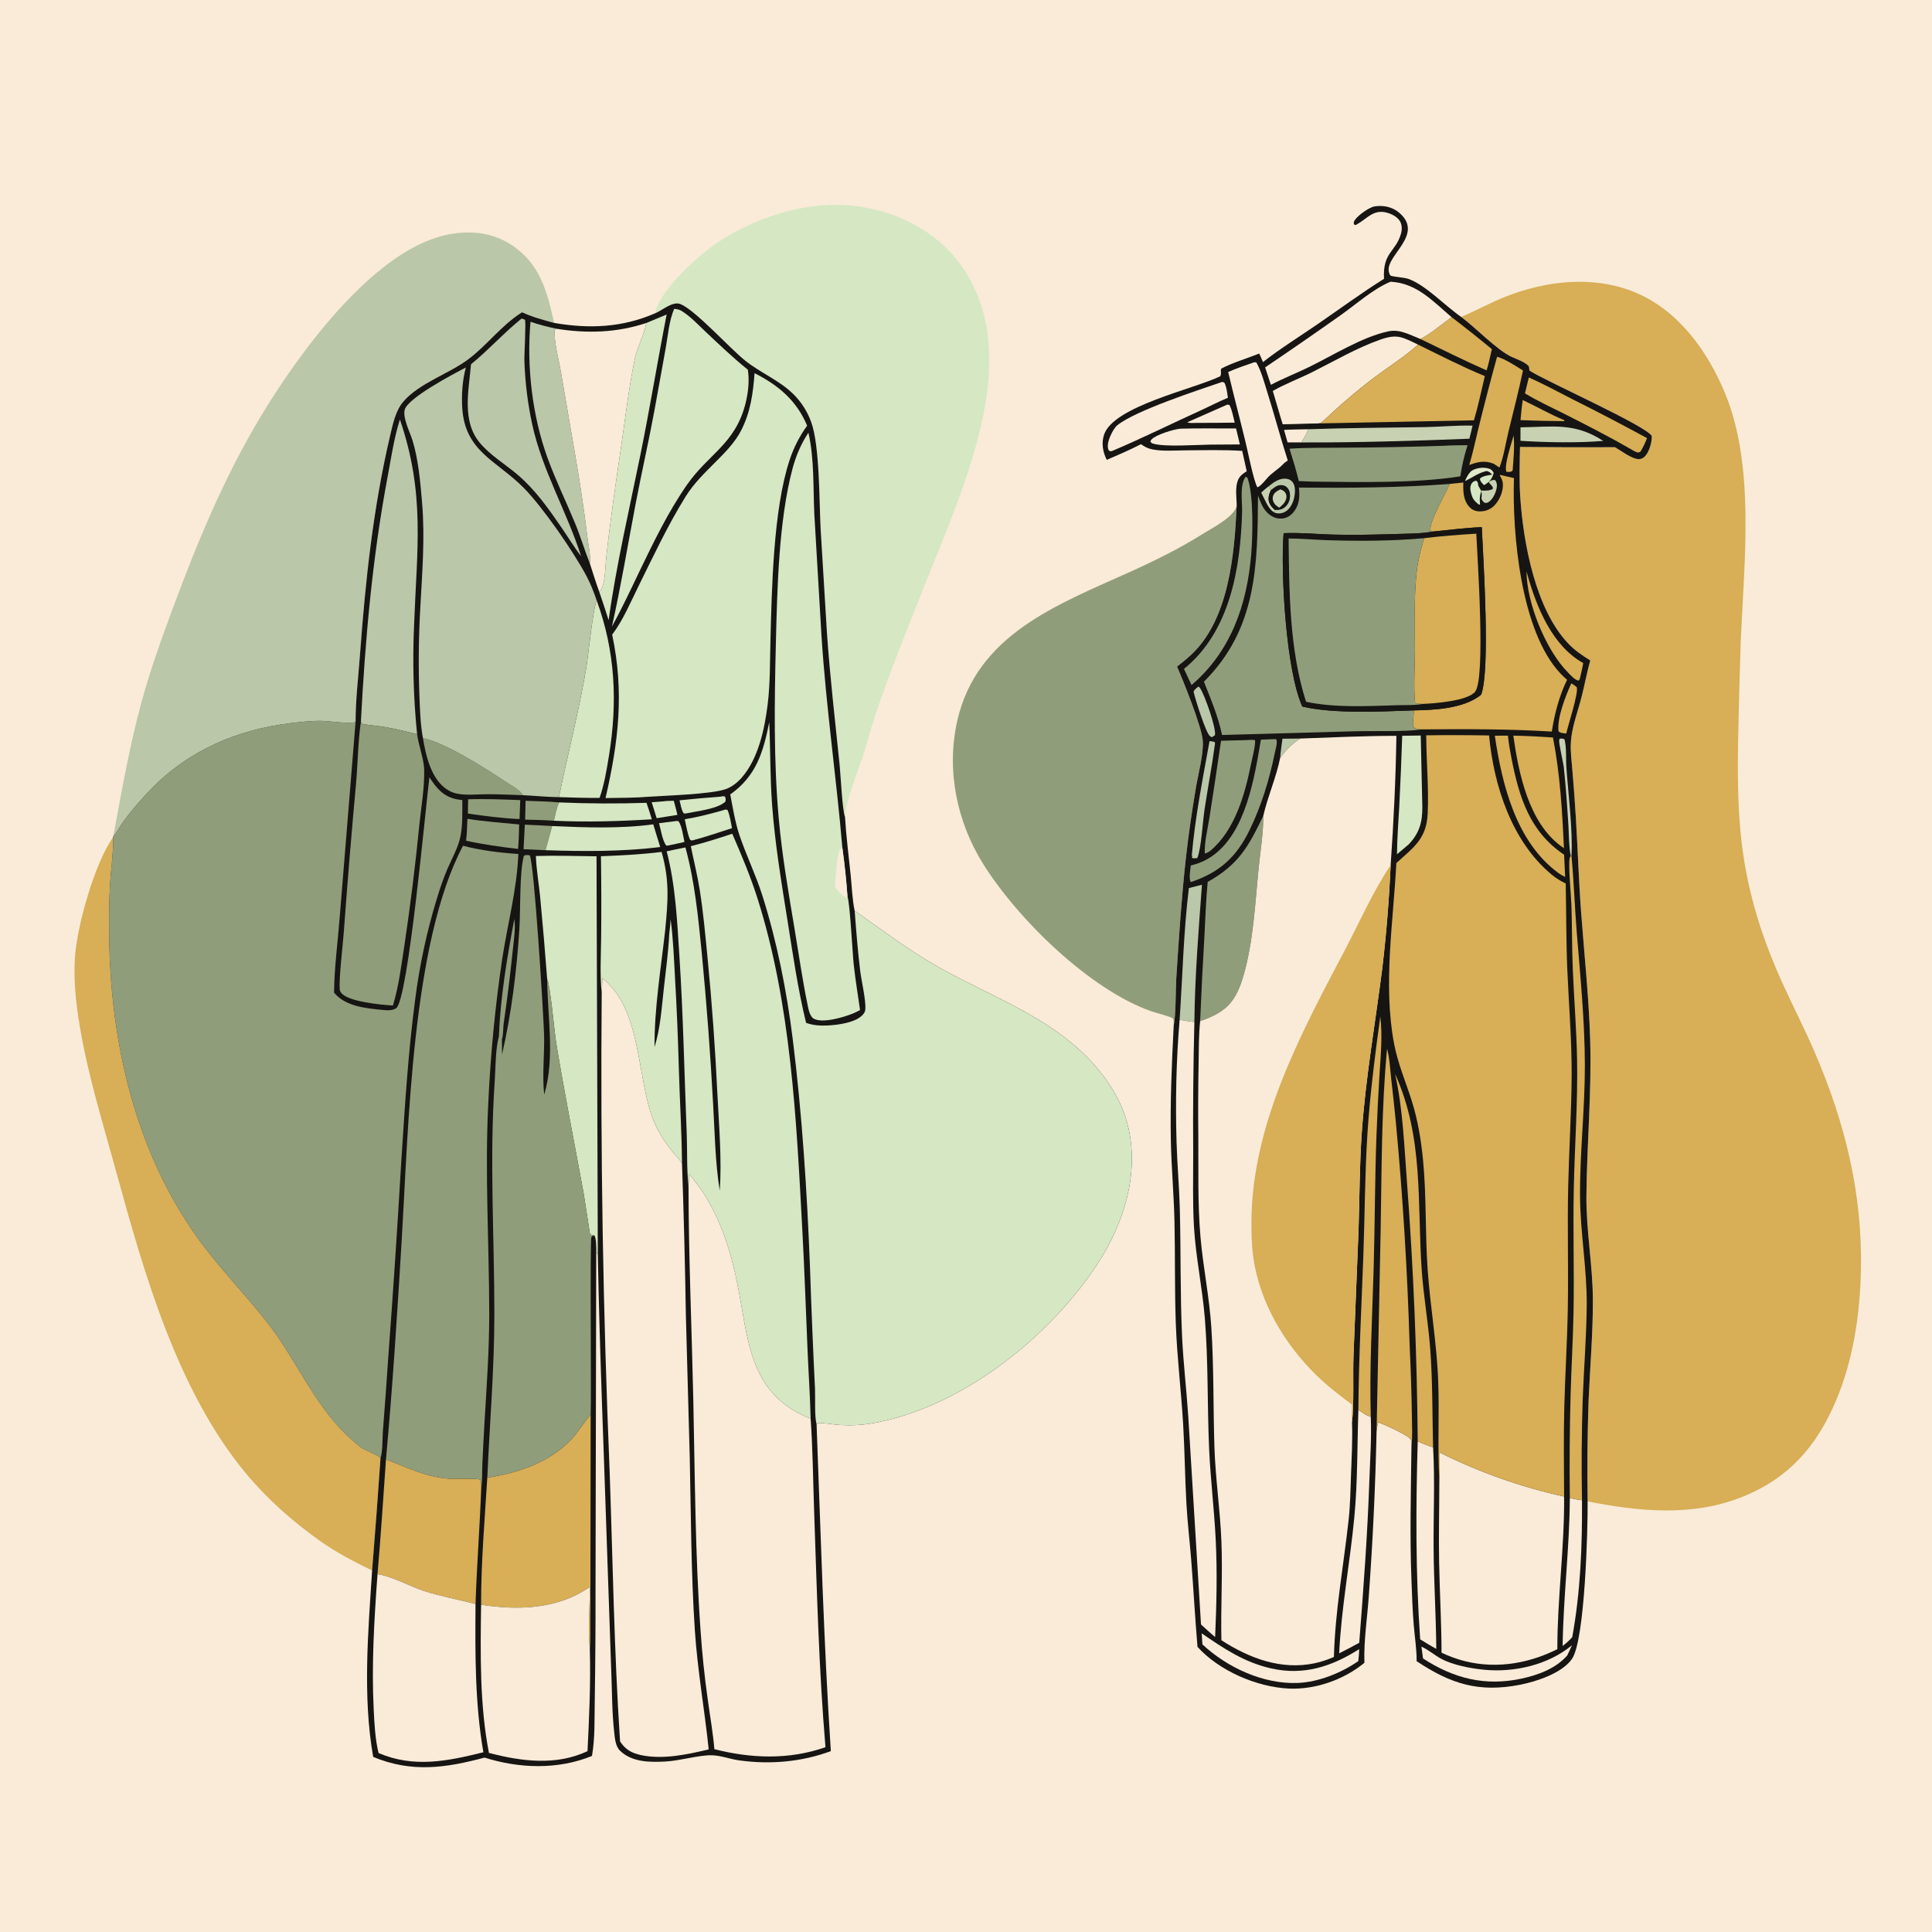<svg width="960" height="960" viewBox="0 0 960 960" fill="none" xmlns="http://www.w3.org/2000/svg">
<rect x="0" y="0" width="960" height="960" fill="#333333" stroke="none"/>
<g clip-path="url(#clip0_179_2728)">
<path d="M0 0H960V960H0V0Z" fill="#F9EBD8"/>
<path d="M184.899 780.363C175.772 775.915 167.01 771.389 158.714 765.47C145.105 755.761 132.626 744.73 121.957 731.835C88.211 691.05 71.642 632.962 57.872 582.679C51.192 558.29 43.658 534.36 39.535 509.322C37.725 498.331 36.562 487.517 37.196 476.352C38.094 460.522 47.03 428.824 56.21 416.016L56.224 416.607C56.321 423.801 55.215 431.145 54.744 438.334C54.153 447.351 54.145 456.48 54.251 465.512C54.872 518.174 67.305 572.176 98.411 615.426C108.901 630.009 121.596 642.831 132.681 656.95C146.577 674.652 155.314 696.309 171.422 712.254C173.757 714.566 176.268 716.657 178.749 718.805C180.877 720.648 187.938 722.891 189.078 724.526C187.8 743.147 186.407 761.759 184.899 780.363Z" fill="#D8AE56"/>
<path d="M583.207 509.626C583.204 508.968 583.308 506.428 582.773 506.036C581.368 505.012 574.222 503.262 572.038 502.493C541.268 491.643 505.559 456.546 488.523 429.281C475.29 408.102 470.081 382.226 475.761 357.745C485.646 315.138 525.596 300.381 561.256 284.281C573.641 278.69 586.145 272.548 597.651 265.296C602.059 262.517 613.314 256.841 614.44 251.431C614.47 251.287 614.494 251.14 614.52 250.996C613.4 275.343 610.723 308.012 591.623 325.598C589.463 327.587 587.16 329.415 584.858 331.238C587.928 338.158 597.152 361.081 597.662 368.092C598.129 374.497 595.343 384.794 594.228 391.454C592.322 402.826 590.596 414.346 589.32 425.81C587.115 445.627 585.8 465.608 584.528 485.501C584.143 491.519 584.313 504.653 583.207 509.626Z" fill="#909D7A"/>
<path d="M325.492 155.687C327.75 144.363 346.612 127.239 355.998 120.916C377.477 106.446 405.538 98.224 431.322 103.383C450.473 107.216 468.07 117.422 478.972 133.854C493.435 155.654 493.623 181.796 488.509 206.62C482.296 236.778 469.385 265.656 458.081 294.18C450.043 314.461 441.894 334.733 434.903 355.404C432.786 361.665 431.184 368.076 429.175 374.37C426.394 383.08 420.359 397.213 419.877 405.825C418.586 403.092 417.696 384.861 417.207 380.07C414.974 358.147 412.403 336.328 410.896 314.331L407.773 263.005C407.041 249.145 407.352 221.248 403.042 209.622C402.574 208.327 402.036 207.063 401.427 205.828C400.818 204.593 400.143 203.395 399.401 202.236C398.659 201.077 397.856 199.962 396.99 198.892C396.124 197.822 395.201 196.803 394.222 195.836C387.147 188.899 377.966 185.311 370.34 179.242C362.741 173.195 345.612 154.164 338.149 151.105C334.369 149.556 329.435 153.913 326.018 155.455L325.492 155.687Z" fill="#D5E7C3"/>
<path d="M56.273 415.702C60.294 393.934 64.065 372.414 69.746 350.984C74.234 334.058 80.151 317.675 86.236 301.279C98.344 268.656 111.647 236.707 129.631 206.82C148.002 176.29 184.456 125.698 220.545 117.019C231.71 114.334 243.446 114.995 253.328 121.179C268.163 130.46 271.716 144.263 275.359 160.453C269.897 158.966 264.578 157.561 259.427 155.158C249.368 161.391 242.168 171.383 232.763 178.459C222.969 185.827 208.371 190.271 200.374 199.595C196.491 204.123 195.143 210.974 193.809 216.643C185.476 252.08 181.568 288.544 178.919 324.784C178.1 335.986 176.686 347.485 176.687 358.696C174.518 359.885 163.449 358.315 160.474 358.223C155.219 358.06 149.639 358.716 144.413 359.339C118.036 362.48 93.817 372.798 75.097 392.049C70.278 397.005 65.612 402.377 61.518 407.942C59.691 410.425 58.188 413.338 56.273 415.702Z" fill="#BAC7A8"/>
<path d="M726.04 157.473C733.478 154.334 740.564 150.393 748.062 147.429C768.274 139.441 791.572 136.775 812.113 145.134C833.872 153.99 848.459 174.358 857.189 195.465C872.118 231.558 866.645 279.172 865.008 317.574C864.57 330.372 864.21 343.171 863.93 355.973C863.463 374.914 863.066 394.015 864.803 412.911C867.284 439.884 874.527 463.926 885.71 488.547C890.889 499.947 896.652 511.107 901.612 522.602C916.744 557.667 925.531 593.043 924.675 631.404C924.187 653.254 920.874 675.647 912.331 695.896C902.82 718.439 888.982 734.379 866.117 743.646C841.142 753.769 814.624 751.107 788.878 746.036C788.623 729.389 788.78 712.746 789.35 696.108C790.056 679.476 791.528 662.803 791.487 646.157C791.444 628.742 788.113 611.499 788.279 594.089C788.528 568.042 790.965 542.12 790.125 516.04C789.453 495.171 787.229 474.386 785.664 453.577C784.463 437.607 783.973 421.561 782.988 405.571C782.531 398.188 781.99 390.812 781.366 383.441C780.981 378.664 780.282 373.617 780.549 368.827C780.956 361.535 783.994 353.594 785.814 346.51C787.382 340.414 788.495 334.218 790.197 328.157C786.221 325.69 782.612 323.279 779.354 319.877C763.059 302.86 756.937 270.082 755.404 246.967C754.855 238.697 755.121 230.357 755.277 222.078C771.01 222.25 786.743 222.295 802.476 222.213C805.568 223.979 810.392 227.781 813.887 228.123C815.182 228.249 816.326 227.792 817.245 226.885C819.458 224.7 820.848 219.817 820.765 216.742C819.078 212.067 767.534 189.16 760.002 184.155L759.702 182.045C757.859 179.825 753.526 178.462 750.937 177.244C743.793 173.883 733.165 162.765 726.04 157.473Z" fill="#D8AE56"/>
<path d="M687.711 138.542C686.96 125.229 693.575 125.319 696.154 116.057C696.725 114.007 696.699 111.638 695.55 109.784C694.195 107.597 691.196 106.167 688.78 105.584C682.314 104.025 679.299 108.659 674.354 111.411C673.403 111.941 673.887 111.863 672.793 111.558C672.6 110.576 672.585 110.384 673.135 109.476C674.545 107.157 680.214 103.037 683.005 102.569C687.212 101.864 691.743 102.777 695.057 105.535C708.021 116.32 688.776 126.677 690.055 134.716C690.138 135.234 690.484 136.634 690.991 136.95C691.885 137.507 697.723 137.863 699.631 138.518C708.328 141.502 718.054 151.992 726.04 157.474C733.165 162.765 743.793 173.884 750.938 177.245C753.526 178.462 757.859 179.825 759.702 182.045L760.002 184.155C767.534 189.16 819.078 212.067 820.765 216.742C820.848 219.817 819.459 224.7 817.245 226.885C816.326 227.792 815.183 228.249 813.887 228.123C810.392 227.781 805.569 223.979 802.477 222.214C786.744 222.295 771.01 222.25 755.277 222.078C755.122 230.357 754.855 238.697 755.404 246.967C756.938 270.082 763.059 302.86 779.354 319.877C782.612 323.279 786.221 325.69 790.197 328.157C788.496 334.218 787.382 340.415 785.815 346.51C783.994 353.594 780.956 361.535 780.549 368.827C780.282 373.617 780.982 378.665 781.366 383.441C781.99 390.812 782.531 398.188 782.988 405.571C783.973 421.561 784.464 437.607 785.665 453.577C787.229 474.386 789.453 495.171 790.125 516.04C790.965 542.121 788.529 568.042 788.279 594.089C788.113 611.499 791.444 628.742 791.487 646.157C791.529 662.803 790.057 679.477 789.351 696.108C788.781 712.747 788.623 729.389 788.878 746.036C789.014 760.19 787.518 814.662 781.195 824.153C776.421 831.321 763.487 835.527 755.482 837.108C734.816 841.189 720.913 836.733 703.918 825.432C703.953 819.423 702.962 813.318 702.468 807.326C701.866 800.009 701.631 792.655 701.347 785.319C700.481 763.043 701.076 740.949 701.352 718.675C701.345 717.674 701.438 716.365 701.065 715.427C700.206 713.258 687.569 707.719 684.894 706.738C684.277 708.091 684.213 709.861 684.009 711.343C683.431 738.197 682.175 765.019 680.241 791.81C679.528 803.161 677.575 814.902 677.965 826.239C667.778 834.635 653.631 839.644 640.408 839.033C624.478 838.298 605.784 830.226 595.032 818.324C593.809 803.938 593.038 789.544 591.909 775.154C591.175 765.809 590.041 756.479 589.523 747.12C588.793 733.938 588.676 720.719 587.889 707.54C586.9 690.989 584.887 674.565 584.264 657.981C583.624 640.918 583.972 623.794 583.585 606.717C583.283 593.373 582.048 580.067 581.791 566.718C581.424 547.633 582.237 528.676 583.207 509.625C584.313 504.651 584.143 491.518 584.528 485.5C585.8 465.606 587.115 445.626 589.32 425.809C590.596 414.345 592.322 402.825 594.228 391.453C595.344 384.793 598.129 374.495 597.662 368.09C597.152 361.08 587.928 338.157 584.859 331.236C587.16 329.414 589.463 327.586 591.623 325.596C610.723 308.011 613.4 275.342 614.52 250.995C614.416 247.646 613.91 243.628 614.609 240.368C615.31 237.109 616.744 235.888 619.491 234.168C618.773 230.782 618.024 227.403 617.244 224.031C607.833 223.454 598.32 223.703 588.891 223.782C583.663 223.826 578.027 224.293 572.874 223.357C570.559 222.936 568.832 222.051 566.924 220.714C561.399 223.594 555.651 226.027 549.941 228.512C548.004 224.621 547.199 220.28 548.575 216.055C553.201 201.85 593.092 193.383 606.285 186.99C607.135 185.581 606.344 184.741 606.795 183.18C612.695 180.091 619.483 178.203 625.668 175.665C626.392 177.005 626.94 178.523 627.556 179.922C636.182 173.166 645.717 167.255 654.75 161.046C665.734 153.496 676.408 145.63 687.711 138.542Z" fill="#161513"/>
<path d="M741.427 235.806L742.072 235.531C741.498 237.199 741.032 238.155 739.787 239.418C739.028 239.971 738.228 240.694 737.362 241.05C736.465 240.067 735.471 239.256 735.36 237.86C736.624 236.426 739.554 236.212 741.427 235.806Z" fill="#D5E7C3"/>
<path d="M626.7 244.796C627.93 243.574 629.277 242.518 630.629 241.437L631.469 243.64C630.571 245.622 629.93 247.645 630.708 249.792C631.228 251.231 632.294 252.32 633.414 253.311L632.84 254.445C629.984 252.57 628.311 247.792 626.7 244.796Z" fill="#C8D2B3"/>
<path d="M741.427 235.808C740.39 234.731 740.154 234.462 738.742 234.028C734.545 234.968 731.754 237.228 728.024 239.047C728.343 237.584 730.179 234.519 731.509 233.756C733.862 232.405 737.447 232.017 740.018 232.914C741.231 233.337 741.594 233.933 742.204 235.001L742.072 235.533L741.427 235.808Z" fill="#E1E9CB"/>
<path d="M637.244 367.057L646.08 366.977C641.842 369.735 639.208 372.513 636.121 376.515C636.29 373.385 636.871 370.174 637.244 367.057Z" fill="#BAC7A8"/>
<path d="M752.09 216.44C752.669 221.92 752.042 228.333 751.612 233.859C750.593 234.699 749.82 234.448 748.541 234.473C747.176 231.24 751.169 220.025 752.09 216.44Z" fill="#D8AE56"/>
<path d="M736.036 244.08C735.255 246.128 735.188 247.992 735.387 250.156C735.407 250.362 735.43 250.568 735.451 250.773L734.819 250.705C733.109 249.356 731.972 248.318 731.314 246.194C730.717 244.268 730.066 242.051 731.252 240.23C731.854 239.305 732.541 239.035 733.563 238.853C734.509 239.767 734.385 239.948 734.53 241.28L735.913 243.748L736.036 244.08Z" fill="#D5E7C3"/>
<path d="M739.787 239.418C741.089 238.738 741.444 238.359 742.931 238.551C743.803 239.791 743.955 240.814 743.708 242.323C743.293 244.855 741.825 248.027 739.65 249.498C738.967 249.959 738.55 249.847 737.764 249.879C736.78 249.192 736.526 248.806 736.116 247.682L736.229 246.749C736.339 245.78 736.257 245.035 736.036 244.079L735.913 243.747C737.807 243.809 740.029 243.925 741.715 242.985C742.241 241.492 740.189 240.896 739.787 239.418Z" fill="#C8D2B3"/>
<path d="M638.018 213.616C642.025 213.396 646.062 213.385 650.076 213.285C649.345 215.667 647.858 217.671 646.674 219.842L639.79 219.827L638.018 213.616Z" fill="#F9EBD8"/>
<path d="M780.487 425.3C779.509 420.405 779.638 415.108 779.329 410.127C778.734 400.569 778.08 390.955 777.066 381.432C776.804 378.977 774.471 369.312 774.752 367.702C774.795 367.455 774.972 367.249 775.082 367.022C776.153 366.998 776.425 366.868 777.399 367.39C778.486 371.708 778.024 377.076 778.344 381.571C779.258 394.453 781.575 412.83 780.865 425.212L780.487 425.3Z" fill="#C8D2B3"/>
<path d="M630.629 241.439C633.087 239.475 636.057 237.346 639.434 237.939C640.792 238.177 641.587 238.614 642.411 239.732C643.857 241.701 643.538 245.3 643.017 247.517C642.403 250.134 640.93 253.029 638.478 254.36C637.174 255.068 635.437 255.35 633.99 254.939C633.387 254.767 633.329 254.708 632.84 254.447L633.414 253.313C634.839 253.357 636.243 253.334 637.52 252.608C639.161 251.675 640.281 250.048 640.738 248.234C641.197 246.418 641.025 244.178 639.843 242.653C639.753 242.538 639.658 242.428 639.558 242.323C639.457 242.218 639.35 242.12 639.239 242.027C639.127 241.933 639.011 241.846 638.89 241.765C638.769 241.684 638.644 241.611 638.515 241.544C638.386 241.476 638.253 241.416 638.118 241.364C637.983 241.311 637.845 241.265 637.704 241.227C637.564 241.189 637.422 241.158 637.278 241.136C637.134 241.113 636.99 241.098 636.845 241.091C634.628 240.967 633.088 242.351 631.469 243.642L630.629 241.439Z" fill="#BAC7A8"/>
<path d="M631.469 243.642C633.088 242.351 634.627 240.967 636.845 241.091C636.99 241.098 637.134 241.113 637.278 241.136C637.422 241.158 637.564 241.189 637.704 241.227C637.845 241.265 637.983 241.31 638.118 241.364C638.253 241.416 638.386 241.476 638.515 241.544C638.644 241.61 638.769 241.684 638.89 241.765C639.011 241.846 639.127 241.933 639.239 242.026C639.35 242.12 639.457 242.218 639.558 242.323C639.658 242.428 639.753 242.538 639.843 242.653C641.025 244.178 641.197 246.418 640.738 248.234C640.281 250.048 639.161 251.675 637.52 252.608C636.243 253.334 634.839 253.357 633.414 253.313C632.294 252.322 631.228 251.233 630.708 249.795C629.93 247.647 630.571 245.624 631.469 243.642Z" fill="#161513"/>
<path d="M636.242 243.144C637.086 243.505 637.821 243.772 638.422 244.509C638.507 244.614 638.585 244.724 638.658 244.839C638.73 244.953 638.796 245.071 638.856 245.193C638.916 245.315 638.968 245.439 639.014 245.567C639.06 245.694 639.098 245.824 639.129 245.956C639.161 246.088 639.185 246.221 639.201 246.355C639.218 246.49 639.228 246.625 639.23 246.76C639.232 246.895 639.227 247.03 639.214 247.165C639.201 247.3 639.18 247.434 639.153 247.567C638.713 249.673 637.236 251.005 635.623 252.269C634.837 251.722 633.951 251.153 633.374 250.375C632.602 249.337 632.18 247.957 632.522 246.68C633.051 244.701 634.566 243.996 636.242 243.144Z" fill="#C8D2B3"/>
<path d="M595.559 341.116C595.977 341.501 596.027 341.51 596.394 342.062C598.622 345.405 604.402 361.765 603.712 365.327L602.189 366.325C601.768 366.117 601.732 366.111 601.296 365.832C599.215 364.507 593.796 346.978 593.091 343.752C593.497 342.471 594.538 341.954 595.559 341.116Z" fill="#BAC7A8"/>
<path d="M780.768 339.572C781.766 340.052 782.598 340.757 783.468 341.433C784.511 344.024 779.188 360.353 778.258 364.482C776.921 364.308 775.421 364.349 774.417 363.355C773.58 356.862 778.012 345.508 780.768 339.572Z" fill="#D8AE56"/>
<path d="M756.65 198.776C763.582 202.008 770.139 205.867 777.236 208.764L777.288 209.279C770.033 209.219 762.781 209.045 755.531 208.76C755.813 205.41 756.135 202.098 756.65 198.776Z" fill="#D8AE56"/>
<path d="M609.817 201.051C610.403 201.05 610.006 201.023 610.977 201.333C612.249 203.981 612.81 207.155 613.528 210.006C607.183 210.085 600.838 210.127 594.492 210.13C593.1 210.138 591.209 210.381 589.957 209.818L609.817 201.051Z" fill="#F9EBD8"/>
<path d="M601.017 368.24C601.845 368.336 602.65 368.48 603.471 368.628L603.761 369.335C602.262 380.467 600.137 391.522 598.476 402.633C597.64 408.226 596.856 421.989 594.907 426.395C593.869 426.454 592.993 426.76 592.144 426.118L592.669 425.166L592.161 425.422C593.784 406.395 597.62 387.044 601.017 368.24Z" fill="#BAC7A8"/>
<path d="M755.52 212.337C771.732 212.129 782.332 209.814 796.66 219.092C784.041 220.137 768.255 219.869 755.516 219.037L755.52 212.337Z" fill="#C8D2B3"/>
<path d="M758.519 283.943C758.671 284.504 758.826 285.064 758.983 285.623C763.54 301.777 771.262 320.863 786.69 329.473C786.241 332.144 785.605 334.764 784.98 337.399L784.386 338.223C782.51 337.867 780.545 335.592 779.205 334.247C768.187 323.184 758.566 299.675 758.519 283.943Z" fill="#D8AE56"/>
<path d="M586.699 212.998C595.838 212.75 605.041 212.945 614.188 212.896L616.089 220.836L601.055 220.939C594.395 221.028 579.098 222.143 573.295 220.515C572.294 220.234 572.147 220.232 571.603 219.313C571.838 218.81 571.821 218.763 572.268 218.295C574.498 215.957 583.494 213.197 586.699 212.998Z" fill="#F9EBD8"/>
<path d="M781.08 817.542C780.357 819.236 779.541 820.897 778.763 822.567C773.077 829.105 764.258 832.329 755.994 834.104C737.938 837.98 722.345 834.025 707.088 824.072L706.299 818.209C709.808 819.764 712.723 822.41 716.086 824.217C722.064 827.429 730.8 829.04 737.54 829.693C752.556 831.146 769.348 827.242 781.08 817.542Z" fill="#F9EBD8"/>
<path d="M721.281 157.58C728.062 162.743 734.734 168.044 741.296 173.482C740.475 176.999 739.765 180.601 738.698 184.049C727.6 179.169 716.728 173.71 705.803 168.451C711.261 165.607 716.238 161.13 721.281 157.58Z" fill="#D8AE56"/>
<path d="M780.035 744.398C782.036 744.769 784.06 745.233 786.082 745.455C786.237 768.242 785.334 791.007 781.245 813.472C779.785 815.175 778.207 816.503 776.462 817.89C776.805 793.394 779.908 768.939 780.035 744.398Z" fill="#F9EBD8"/>
<path d="M590.74 441.285L597.246 439.608C595.574 462.212 593.728 485.136 593.483 507.798C591.04 507.627 588.57 507.118 586.149 506.744C587.608 485.006 588.102 462.902 590.74 441.285Z" fill="#BAC7A8"/>
<path d="M597.113 811.607C608.197 819.207 618.19 825.971 631.586 829.015C647.743 832.686 661.703 828.135 675.345 819.451C675.367 821.449 675.144 823.4 674.937 825.383C666.597 831.236 655.058 835.864 644.778 836.251C627.661 836.895 609.809 828.582 597.465 817.091L597.113 811.607Z" fill="#F9EBD8"/>
<path d="M742.768 365.562L749.29 365.545C749.662 369.338 750.331 373.169 751.07 376.91C754.89 396.267 760.112 413.254 777.202 424.698C777.408 428.385 777.577 432.074 777.708 435.765C776.525 435.185 775.393 434.557 774.33 433.775C753.343 418.351 746.351 389.879 742.768 365.562Z" fill="#D8AE56"/>
<path d="M759.66 187.573C766.906 190.73 773.992 194.636 781.043 198.221C793.604 204.496 806.053 210.987 818.39 217.693C817.505 220.045 816.511 222.103 815.25 224.277C814.665 224.724 814.912 224.628 814.245 224.806C813.319 225.055 811.524 223.852 810.668 223.359C799.74 217.05 788.63 211.374 777.373 205.685C770.828 202.376 763.999 199.277 757.738 195.461L759.66 187.573Z" fill="#D8AE56"/>
<path d="M650.076 213.286C669.306 212.632 688.522 212.511 707.756 212.228C715.711 212.11 723.774 211.282 731.715 211.49C731.192 213.66 730.698 215.84 730.126 217.997C702.379 219.07 674.438 219.94 646.674 219.843C647.858 217.671 649.345 215.668 650.076 213.286Z" fill="#C8D2B3"/>
<path d="M696.747 365.609L705.952 365.468L706.747 400.707C706.879 408.288 705.316 414.04 699.941 419.592L694.144 424.496C694.211 416.569 694.873 408.582 695.283 400.662C695.878 388.982 696.366 377.298 696.747 365.609Z" fill="#D5E7C3"/>
<path d="M633.862 367.248C634.19 367.468 634.209 367.403 634.324 367.811C634.765 369.38 633.763 372.544 633.438 374.146C630.763 387.32 626.754 400.506 620.834 412.6C614.302 425.939 606.046 433.451 591.842 438.269L591.687 438.215C590.613 436.827 591.535 431.935 591.682 430.048C595.643 429.131 599.167 427.605 602.486 425.264C619.133 413.527 623.372 386.231 626.535 367.528L633.862 367.248Z" fill="#909D7A"/>
<path d="M607.077 189.847C608.026 189.805 607.54 189.701 608.489 190.323C609.554 192.613 609.762 195.178 610.141 197.657C605.789 199.42 601.628 201.634 597.355 203.579C582.496 210.344 567.837 217.629 552.81 223.999C551.675 224.318 552.241 224.327 551.113 223.972C550.835 223.583 550.731 223.502 550.602 222.969C550.037 220.644 551.27 217.447 552.31 215.41C553.068 213.925 553.995 212.254 555.323 211.198C564.383 203.997 594.684 194.081 607.077 189.847Z" fill="#F9EBD8"/>
<path d="M618.966 236.86L619.861 237.411C622.97 245.971 622.501 265.961 621.712 275.49C619.641 300.489 611.573 323.779 592.068 340.395L588.305 332.372C611.225 313.855 616.413 282.24 617.191 254.293C617.333 249.18 615.873 241.136 618.966 236.86Z" fill="#909D7A"/>
<path d="M618.939 367.764C620.532 367.642 622.002 367.546 623.591 367.738C623.652 368.391 623.677 368.443 623.625 369.207C623.39 372.563 622.297 376.286 621.63 379.604C618.569 394.813 613.711 412.368 601.401 422.766C600.465 423.38 599.766 423.866 598.664 424.14C598.373 418.502 600.157 411.622 601.014 405.985C602.989 393.36 604.892 380.723 606.725 368.077C610.797 367.997 614.868 367.892 618.939 367.764Z" fill="#909D7A"/>
<path d="M743.893 177.256C748.424 178.642 752.737 181.632 756.763 184.103C754.601 194.503 751.889 204.741 749.414 215.064C748.076 220.646 747.155 227.012 745.066 232.325L742.446 230.566C742.351 230.516 742.259 230.457 742.159 230.417C737.761 228.677 734.273 229.462 730.051 231.082C731.891 225.01 733.169 218.663 734.705 212.496C737.607 200.708 740.67 188.961 743.893 177.256Z" fill="#D8AE56"/>
<path d="M751.954 365.54C758.513 365.631 765.115 366.019 771.659 366.457C775.172 384.475 776.294 403.142 777.105 421.447C776.544 421.076 776.004 420.704 775.465 420.302C759.545 408.421 754.612 384.308 751.954 365.54Z" fill="#D8AE56"/>
<path d="M704.455 716.227C706.973 717.249 709.492 718.393 712.102 719.16C713.047 735.913 712.224 752.904 712.355 769.691C712.484 786.247 713.547 802.773 713.682 819.313C710.955 817.841 708.323 816.187 705.673 814.581C703.378 781.748 703.512 749.102 704.455 716.227Z" fill="#F9EBD8"/>
<path d="M674.964 700.524C676.927 701.845 678.835 703.357 681.13 704.013C681.563 714.263 680.808 724.734 680.458 734.993C679.533 762.182 677.519 789.176 675.398 816.284C672.118 818.112 668.795 819.857 665.427 821.519C666.515 798.742 670.816 776.454 672.966 753.827C674.639 736.214 674.378 718.212 674.964 700.524Z" fill="#F9EBD8"/>
<path d="M685.864 505.108C687.029 514.833 686.054 524.363 685.455 534.099C684.849 543.999 684.355 553.906 683.975 563.817C683.138 586.193 683.191 608.566 682.544 630.942C681.843 655.189 680.425 679.768 681.13 704.014C678.835 703.358 676.927 701.847 674.964 700.526C675.138 674.971 676.511 649.452 677.439 623.921C678.167 603.899 678.174 583.814 679.435 563.82C680.664 544.33 683.218 524.464 685.864 505.108Z" fill="#D8AE56"/>
<path d="M623.253 179.986L624.27 180.093C626.794 184.539 628.195 190.062 629.729 194.925C633.272 206.159 636.265 217.554 639.879 228.768C639.053 229.353 638.236 229.933 637.542 230.676C635.143 233.247 631.69 235.079 629.535 237.734C628.673 238.793 627.74 239.759 626.797 240.747C626.122 241.395 625.633 241.786 624.765 242.145C622.813 238.475 620.161 224.859 619.023 220.167C616.165 208.378 613.064 196.653 610.273 184.848C614.534 182.989 618.855 181.476 623.253 179.986Z" fill="#F9EBD8"/>
<path d="M693.18 533.564C707.528 565.154 704.14 597.489 706.438 630.985C707.329 643.978 709.642 656.848 710.641 669.838C711.899 686.212 711.675 702.742 712.101 719.157C709.491 718.39 706.973 717.246 704.455 716.223C704.12 673.248 702.341 630.332 699.118 587.476C697.753 569.738 697.119 550.93 693.18 533.564Z" fill="#D8AE56"/>
<path d="M632.45 194.253C638.687 190.677 645.588 188.14 652.023 184.921C663.131 179.364 674.071 172.907 685.822 168.771C694.372 165.762 696.832 167.505 704.611 171.234C698.15 177.137 690.47 181.919 683.459 187.147C674.422 193.887 665.542 201.602 657.35 209.339C656.535 210.109 656.098 210.183 655.036 210.4C649.146 210.441 643.261 210.792 637.365 210.824C635.631 205.339 634.13 199.759 632.45 194.253Z" fill="#F9EBD8"/>
<path d="M780.487 425.301L780.865 425.213C782.039 437.834 782.454 450.529 783.472 463.167C785.239 485.135 787.463 507.177 787.508 529.233C787.552 551.141 784.933 573.031 785.124 594.911C785.281 612.959 788.612 630.798 788.439 648.882C788.29 664.471 787.013 680.023 786.428 695.596C785.892 712.213 785.777 728.832 786.082 745.454C784.06 745.232 782.036 744.768 780.035 744.398C779.82 727.06 779.953 709.724 780.436 692.392C780.83 678.757 781.644 665.144 781.886 651.5C782.248 631.115 781.581 610.722 782.01 590.332C782.461 568.922 784.056 547.566 783.631 526.141C783.336 511.264 782.127 496.44 781.507 481.579C781.07 471.055 781.18 460.521 780.84 449.998C780.676 444.901 779.24 430.516 779.925 426.565C780.03 425.96 780.198 425.766 780.487 425.301Z" fill="#D8AE56"/>
<path d="M717.337 221.514C721.283 221.227 725.267 221.27 729.222 221.218C727.598 226.273 726.402 231.427 725.635 236.681C703.792 240.191 674.85 239.57 652.441 239.313L645.377 239.058C644.051 233.616 642.436 228.298 640.747 222.96C649.778 222.352 659.001 222.549 668.058 222.438C684.488 222.361 700.915 222.053 717.337 221.514Z" fill="#909D7A"/>
<path d="M690.956 139.983C703.912 140.639 711.977 149.647 721.281 157.582C716.238 161.132 711.261 165.609 705.803 168.453C703.13 167.347 700.407 166.103 697.654 165.219C694.907 164.336 692.404 164.08 689.572 164.704C676.582 167.568 662.46 176.517 650.379 182.407C644.138 185.451 637.641 187.988 631.497 191.213C630.514 188.337 629.559 185.451 628.631 182.556C641.327 173.979 654.023 165.211 666.525 156.355C674.087 150.998 682.401 143.498 690.956 139.983Z" fill="#F9EBD8"/>
<path d="M600.096 438.207C615.462 429.611 620.319 420.762 627.734 405.324C627.772 413.792 626.284 422.722 625.431 431.173C623.648 448.831 622.821 467.8 617.843 484.882C616.287 490.222 614.052 495.931 609.992 499.869C606.201 503.547 601.267 505.68 596.346 507.376C596.929 493.315 597.636 479.261 598.466 465.213C598.954 456.218 599.231 447.173 600.096 438.207Z" fill="#909D7A"/>
<path d="M704.611 171.231C715.544 176.585 726.539 182.258 737.8 186.881C736.059 194.182 734.536 201.66 732.398 208.85L655.036 210.397C656.098 210.18 656.535 210.106 657.35 209.336C665.542 201.599 674.423 193.884 683.459 187.145C690.47 181.916 698.15 177.134 704.611 171.231Z" fill="#D8AE56"/>
<path d="M689.224 521.055C690.505 525.867 690.745 531.152 691.285 536.108C692.135 543.384 692.916 550.667 693.628 557.958C697.068 594.76 699.342 631.634 700.449 668.581C701.018 680.407 701.393 692.239 701.574 704.078C701.619 708.82 701.934 713.971 701.352 718.677C701.345 717.676 701.438 716.367 701.065 715.428C700.206 713.26 687.569 707.72 684.894 706.74C684.277 708.093 684.213 709.863 684.009 711.345L686.049 610.493C686.562 580.787 686.413 550.641 689.224 521.055Z" fill="#D8AE56"/>
<path d="M586.149 506.743C588.57 507.117 591.04 507.626 593.483 507.798C592.927 529.611 592.731 551.427 592.895 573.247C592.919 585.292 592.572 597.485 593.278 609.511C594.175 624.803 597.436 639.769 598.676 655.016C600.436 676.652 599.844 698.414 600.818 720.086C601.492 735.039 603.314 749.873 604.069 764.795C604.883 780.893 604.506 797.326 603.792 813.429C601.378 811.446 599.091 809.286 596.771 807.193L590.443 703.798C589.569 690.498 587.973 677.251 587.359 663.932C586.39 642.894 586.802 621.786 586.244 600.734C585.947 589.543 584.937 578.376 584.612 567.186C584.032 547.185 584.446 526.699 586.149 506.743Z" fill="#F9EBD8"/>
<path d="M727.126 239.76C726.982 244.054 727.049 248.76 730.284 252.06C731.676 253.48 733.446 254.13 735.42 254.11C738.498 254.078 741.006 252.949 743.021 250.653C745.342 248.01 746.997 243.907 746.771 240.358C746.674 238.844 746.025 237.566 745.262 236.277L745.479 235.976C747.742 236.501 750.002 237.073 752.275 237.543C751.357 265.265 755.701 313.899 775.428 334.691C776.457 335.776 777.538 336.808 778.67 337.786C774.705 345.975 772.482 354.544 771.089 363.514C749.544 362.183 728.154 362.26 706.578 362.43C704.839 362.332 703.882 362.586 702.533 361.436C702.126 360.382 701.974 359.757 702.104 358.627C702.321 356.747 702.426 354.874 702.537 352.986C713.068 352.818 727.536 352.062 735.969 345.189C740.599 333.025 737.028 277.733 736.284 261.936C728.168 262.267 720.012 263.332 711.926 264.132C711.028 263.923 711.451 264.133 710.695 263.428C710.568 258.453 718.034 245.748 720.376 240.466L727.126 239.76Z" fill="#D8AE56"/>
<path d="M645.432 242.277C670.496 242.489 695.375 242.364 720.376 240.467C718.034 245.749 710.568 258.454 710.695 263.429C711.451 264.134 711.028 263.924 711.926 264.133C706.284 265.198 700.093 265.142 694.361 265.323C683.789 265.656 673.151 265.926 662.577 265.647C654.388 265.431 645.982 264.56 637.82 264.937C636.247 284.582 639.057 333.416 647.119 351.076C662.736 354.807 686.454 353.54 702.537 352.986C702.426 354.875 702.321 356.748 702.104 358.627C701.974 359.758 702.126 360.382 702.532 361.436C703.881 362.586 704.839 362.332 706.578 362.431C697.898 363.671 683.38 363.129 674.117 363.336L607.219 365.2C605.343 356.068 601.611 347.364 598.221 338.719C624.641 312.422 624.859 280.79 625.096 246.239C626.252 249.229 627.273 252.284 629.573 254.617C631.533 256.604 633.994 257.839 636.831 257.676C639.292 257.535 641.387 256.235 642.881 254.317C645.742 250.645 645.879 246.662 645.432 242.277Z" fill="#909D7A"/>
<path d="M715.372 721.736C720.274 724.188 725.247 726.487 730.292 728.632C735.336 730.776 740.441 732.763 745.608 734.592C750.775 736.422 755.993 738.09 761.263 739.598C766.532 741.104 771.844 742.447 777.197 743.626C777.417 768.979 773.815 794.199 773.832 819.475C770.802 820.959 767.752 822.272 764.564 823.38C748.517 828.961 731.731 828.622 716.292 821.214C716.271 806.364 715.383 791.517 715.097 776.671C714.833 763.017 715.186 749.327 715.197 735.667C715.407 731.022 715.386 726.384 715.372 721.736Z" fill="#F9EBD8"/>
<path d="M711.926 264.133C720.012 263.332 728.167 262.267 736.284 261.937C737.028 277.733 740.599 333.025 735.968 345.189C727.536 352.063 713.068 352.819 702.537 352.987C686.454 353.54 662.736 354.807 647.119 351.076C639.057 333.416 636.247 284.582 637.82 264.937C645.982 264.56 654.388 265.431 662.577 265.647C673.151 265.926 683.789 265.656 694.361 265.323C700.093 265.142 706.284 265.198 711.926 264.133Z" fill="#161513"/>
<path d="M707.644 267.414C716.214 266.357 724.938 265.723 733.558 265.179C734.081 276.98 738.334 337.475 732.913 343.795C729.007 348.348 712.752 349.527 707.027 349.77C705.645 349.716 704.297 349.934 703.124 349.168C702.346 340.842 703.036 331.961 703.072 323.574C703.129 310.45 702.465 296.545 704.011 283.515C704.662 278.027 706.072 272.699 707.644 267.414Z" fill="#D8AE56"/>
<path d="M640.294 267.575C646.762 267.585 653.252 268.236 659.723 268.429C675.567 268.903 691.862 268.864 707.644 267.413C706.073 272.699 704.662 278.027 704.011 283.515C702.465 296.544 703.129 310.449 703.073 323.573C703.036 331.96 702.346 340.841 703.124 349.168C704.297 349.934 705.645 349.715 707.027 349.77C703.022 350.537 698.491 350.296 694.383 350.418C679.679 350.858 663.417 351.778 648.964 348.701C640.724 323.032 640.595 294.22 640.294 267.575Z" fill="#909D7A"/>
<path d="M708.678 365.374C719.091 365.228 729.504 365.251 739.916 365.443C742.222 390.335 751.223 418.297 771.116 434.667C773.274 436.442 775.472 437.797 777.991 439.004C778.304 453.147 778.176 467.34 778.776 481.469C779.523 499.054 781.025 516.628 780.943 534.24C780.857 552.587 779.66 570.912 779.234 589.251C778.762 609.58 779.39 629.918 779.032 650.244C778.747 666.418 777.729 682.567 777.302 698.734C776.906 713.683 777.131 728.672 777.197 743.625C771.844 742.446 766.533 741.103 761.263 739.596C755.993 738.089 750.775 736.42 745.608 734.591C740.441 732.761 735.336 730.775 730.292 728.63C725.248 726.485 720.274 724.187 715.373 721.735C715.386 726.383 715.407 731.021 715.197 735.665C714.281 719.376 715.228 702.883 714.645 686.558C713.974 667.769 710.685 649.376 709.38 630.693C708.116 612.611 708.842 594.47 707.097 576.419C706.142 566.533 704.489 556.473 701.49 547C698.48 537.489 694.599 528.521 692.719 518.658C687.156 489.476 692.322 458.269 693.833 428.855C702.309 421.091 708.814 416.918 709.405 404.35C710.012 391.474 708.724 378.286 708.678 365.374Z" fill="#D8AE56"/>
<path d="M646.08 366.977C661.966 366.42 677.968 365.635 693.862 365.633C693.539 386.976 692.496 408.578 691.005 429.876C690.248 446.987 688.866 464.047 686.858 481.056C683.373 508.51 678.505 535.71 676.62 563.364C675.536 579.262 675.558 595.241 675.053 611.164L672.558 673.198C672.161 683.974 672.906 696.492 671.817 706.992C672.109 715.513 671.634 724.215 671.319 732.735C671.047 740.107 670.953 747.569 670.155 754.906C667.671 777.75 663.413 800.27 662.814 823.331C659.685 824.693 656.543 825.769 653.198 826.472C636.575 829.965 620.75 823.972 606.904 815.022C606.542 798.644 607.567 782.225 606.91 765.842C606.281 750.16 603.934 734.62 603.437 718.916C602.813 699.17 603.184 679.317 601.907 659.6C600.931 644.541 597.837 629.758 596.517 614.731C595.052 598.033 595.565 580.908 595.432 564.142C595.296 552.118 595.35 540.095 595.593 528.073C595.713 521.181 595.607 514.235 596.347 507.376C601.268 505.68 606.201 503.547 609.992 499.87C614.052 495.931 616.287 490.223 617.843 484.883C622.822 467.801 623.648 448.831 625.431 431.173C626.284 422.723 627.773 413.792 627.734 405.325C629.968 395.595 634.133 386.396 636.121 376.515C639.208 372.514 641.842 369.735 646.08 366.977Z" fill="#F9EBD8"/>
<path d="M691.005 429.876C690.248 446.987 688.866 464.047 686.858 481.056C683.373 508.51 678.505 535.71 676.62 563.364C675.536 579.262 675.558 595.241 675.053 611.164L672.558 673.198C672.161 683.974 672.906 696.493 671.817 706.992C671.558 704.024 671.745 700.918 671.761 697.935C666.719 694.08 661.509 690.233 656.835 685.938C640.518 670.943 627.773 650.987 623.477 629.095C622.06 621.877 621.803 614.527 621.832 607.191C622.024 558.797 646.129 514.097 668.101 472.378C675.525 458.281 682.118 443.127 691.005 429.876Z" fill="#D8AE56"/>
<path d="M325.492 155.688L326.018 155.455C329.435 153.913 334.369 149.556 338.149 151.105C345.612 154.164 362.741 173.196 370.34 179.242C377.966 185.312 387.147 188.9 394.222 195.836C395.201 196.804 396.124 197.822 396.99 198.892C397.856 199.962 398.659 201.077 399.401 202.236C400.143 203.396 400.819 204.593 401.427 205.828C402.036 207.063 402.574 208.328 403.042 209.622C407.352 221.248 407.041 249.145 407.773 263.005L410.896 314.331C412.403 336.328 414.974 358.147 417.207 380.071C417.696 384.861 418.586 403.092 419.877 405.825C420.446 415.49 421.697 425.166 422.689 434.798C423.29 440.639 423.478 446.883 424.683 452.603C438.548 462.194 451.615 472.288 466.359 480.574C495.408 496.899 527.979 507.292 548.659 535.176C554.934 543.636 559.341 552.636 561.255 563.052C565.727 587.371 556.659 611.942 542.841 631.774C518.379 666.88 476.566 699.507 433.789 707.173C427.73 708.26 421.835 708.425 415.705 707.946C414.095 707.821 407.599 706.789 406.536 707.126C406.226 707.224 406.015 707.513 405.756 707.706C407.812 761.901 409.286 815.985 412.839 870.116C398.364 875.526 382.503 876.855 367.257 874.715C362.746 874.082 358.175 872.285 353.641 872.18C347.424 872.036 337.95 874.884 330.84 875.274C323.063 875.701 314.21 875.721 308.175 870.01C305.796 867.758 305.534 863.807 305.184 860.674C304.1 850.991 304.146 841.015 303.761 831.279L301.714 772.096C300.118 722.485 297.975 672.929 297.045 623.297C296.309 622.461 296.408 621.241 296.268 620.146L295.914 789.719C295.945 808.133 295.818 826.545 295.532 844.957C295.35 853.934 295.719 863.701 294.148 872.52C277.207 879.445 258.038 878.794 240.754 873.337C221.428 878.54 204.413 880.924 185.431 872.987C180.134 842.859 182.951 810.707 184.899 780.362C186.407 761.758 187.8 743.146 189.078 724.525C187.938 722.89 180.877 720.647 178.749 718.804C176.268 716.656 173.757 714.565 171.422 712.253C155.314 696.308 146.577 674.651 132.681 656.949C121.596 642.83 108.901 630.008 98.411 615.425C67.305 572.175 54.872 518.173 54.251 465.511C54.145 456.479 54.153 447.35 54.744 438.333C55.215 431.144 56.321 423.8 56.224 416.606L56.21 416.015L56.273 415.701C58.189 413.337 59.691 410.424 61.518 407.941C65.612 402.376 70.278 397.004 75.097 392.048C93.818 372.797 118.036 362.479 144.413 359.338C149.639 358.716 155.219 358.059 160.474 358.222C163.449 358.314 174.518 359.885 176.687 358.695C176.686 347.484 178.1 335.985 178.919 324.783C181.569 288.543 185.476 252.08 193.809 216.642C195.143 210.973 196.491 204.122 200.374 199.595C208.371 190.27 222.969 185.826 232.764 178.459C242.168 171.382 249.369 161.391 259.427 155.157C264.579 157.56 269.897 158.965 275.359 160.452C292.726 163.476 309.172 162.774 325.492 155.688Z" fill="#161513"/>
<path d="M329.799 398.164C331.393 397.914 333.166 397.979 334.787 397.902C335.486 400.21 336.025 402.574 336.612 404.912L331.762 405.689L326.302 406.56L323.817 398.624L329.799 398.164Z" fill="#D5E7C3"/>
<path d="M335.573 408.019C336.142 407.893 336.56 407.969 337.132 408.033C338.878 410.442 339.435 415.449 340.102 418.376C337.295 419.027 334.464 419.595 331.647 420.199L331.121 420.171C329.248 418.24 328.294 411.841 327.457 409.041L335.573 408.019Z" fill="#D5E7C3"/>
<path d="M358.075 395.844C358.943 395.634 359.407 395.563 360.274 395.8C360.582 396.954 360.758 397.262 360.417 398.386C356.289 402.069 346.024 403.094 340.526 404.249L339.68 404.098C338.527 402.304 338.186 399.732 337.676 397.667C344.468 396.969 351.268 396.361 358.075 395.844Z" fill="#D5E7C3"/>
<path d="M261.151 397.897C266.707 398.122 272.302 398.215 277.84 398.716C276.494 401.528 275.942 404.783 275.231 407.813C270.481 407.446 265.705 407.398 260.944 407.276L261.151 397.897Z" fill="#909D7A"/>
<path d="M260.78 409.772C265.312 409.961 269.843 410.188 274.371 410.454L271.063 422.456L260.155 421.966L260.78 409.772Z" fill="#909D7A"/>
<path d="M232.613 397.164C241.244 396.875 249.88 397.258 258.506 397.566L258.159 406.978C249.552 406.62 240.994 405.495 232.477 404.252L232.613 397.164Z" fill="#909D7A"/>
<path d="M360.64 402.224L361.534 402.512C362.703 405.355 363.137 408.52 363.73 411.53C357.035 413.578 350.508 415.994 343.696 417.663L342.822 417.168C341.549 413.972 340.976 410.449 340.252 407.092C347.191 405.934 353.897 404.193 360.64 402.224Z" fill="#D5E7C3"/>
<path d="M232.253 406.873C240.732 408.212 249.417 408.853 257.962 409.663C257.895 413.741 257.76 417.781 257.437 421.848C248.72 420.815 240.168 419.61 231.587 417.744C232.066 414.176 232.078 410.472 232.253 406.873Z" fill="#909D7A"/>
<path d="M277.84 398.717C292.306 399.336 306.774 399.402 321.245 398.916C322.151 401.636 323.094 404.349 323.893 407.103C307.645 408.105 291.5 408.57 275.231 407.814C275.942 404.784 276.494 401.529 277.84 398.717Z" fill="#D5E7C3"/>
<path d="M274.371 410.452C290.753 411.202 308.323 411.825 324.591 409.614L328.052 420.869C309.47 423.209 289.784 423.094 271.063 422.454L274.371 410.452Z" fill="#D5E7C3"/>
<path d="M210.16 366.776C221.46 369.086 241.866 382.202 251.604 388.7C253.873 390.213 257.967 392.345 259.427 394.569C259.545 394.749 259.652 394.937 259.764 395.121C253.828 394.92 247.866 394.635 241.927 394.642C237.251 394.646 231.997 395.26 227.414 394.419C226.417 394.234 225.45 393.948 224.513 393.56C223.577 393.172 222.691 392.69 221.856 392.115C214.124 386.81 211.591 375.414 210.16 366.776Z" fill="#909D7A"/>
<path d="M321.144 160.483C324.526 159.106 327.896 157.704 331.256 156.275C326.746 179.344 322.975 202.555 318.294 225.589C312.815 252.555 306.169 280.991 302.427 308.165C300.881 303.451 299.408 298.696 297.755 294.018C300.759 291.566 300.684 282.558 301.07 278.827C303.091 259.305 306.002 239.969 308.823 220.554C310.841 206.658 312.529 192.576 315.323 178.816C316.575 172.656 319.809 167.067 321.058 160.945C321.089 160.791 321.116 160.637 321.144 160.483Z" fill="#D5E7C3"/>
<path d="M263.6 159.874C267.765 161.366 272.121 162.381 276.434 163.344L275.632 163.913C275.222 170.379 277.654 178.463 278.722 184.903C283.252 212.212 288.625 239.479 291.878 266.97C292.334 270.825 293.627 276.121 293.069 279.911C290.483 273.413 288.501 266.681 285.83 260.203C281.307 249.236 276.089 238.634 272.037 227.458C264.437 206.502 261.643 182.041 263.6 159.874Z" fill="#BAC7A8"/>
<path d="M277.695 396.092C282.145 374.637 287.674 353.323 291.329 331.717C292.188 326.639 294.769 301.218 296.527 298.461C305.808 323.806 306.89 349.129 302.575 375.613C301.446 382.547 300.266 389.84 297.918 396.472C291.171 396.523 284.438 396.309 277.695 396.092Z" fill="#D5E7C3"/>
<path d="M259.172 158.292C259.777 158.41 260.288 158.653 260.855 158.889C261.438 160.145 260.452 176.49 260.567 179.256C260.741 184.607 261.156 189.939 261.813 195.252C262.469 200.565 263.363 205.838 264.495 211.07C269.545 233.984 281.635 254.137 288.735 276.349C285.05 271.593 281.868 266.248 278.435 261.287C272.037 252.032 265.745 243.144 257.092 235.804C251.018 230.651 243.736 226.309 238.565 220.212C229.268 209.254 232.982 193.909 234.034 181.003C242.801 173.908 250.339 165.379 259.172 158.292Z" fill="#BAC7A8"/>
<path d="M191.791 725.117C201.875 729.012 211.569 733.829 222.556 734.707C224.85 734.89 238.24 734.446 238.682 735.288C239.264 736.398 239.099 738.073 239.128 739.311C238.416 758.554 236.931 777.759 236.286 797.013C227.708 794.826 219.183 793.263 210.712 790.55C203.921 788.376 194.236 783.004 187.584 782.22C189.213 763.234 190.462 744.132 191.791 725.117Z" fill="#D8AE56"/>
<path d="M276.434 163.345C291.651 165.782 306.453 165.37 321.144 160.484C321.116 160.638 321.089 160.793 321.058 160.947C319.809 167.068 316.575 172.658 315.324 178.817C312.529 192.578 310.841 206.659 308.823 220.556C306.002 239.97 303.091 259.306 301.07 278.829C300.684 282.559 300.759 291.567 297.755 294.019C296.05 289.369 294.594 284.622 293.069 279.912C293.627 276.122 292.334 270.826 291.879 266.971C288.625 239.48 283.253 212.213 278.723 184.904C277.654 178.464 275.222 170.38 275.633 163.914L276.434 163.345Z" fill="#F9EBD8"/>
<path d="M198.712 208.436C211.368 245.407 207.142 272.873 205.76 310.542C205.35 319.589 205.269 328.637 205.518 337.689C205.766 346.741 206.344 355.771 207.249 364.782C201.966 363.554 196.661 362.208 191.316 361.286C187.519 360.632 183.66 360.422 179.882 359.666L179.317 358.678C181.46 317.978 184.962 277.558 192.5 237.475C194.307 227.864 195.743 217.759 198.712 208.436Z" fill="#BAC7A8"/>
<path d="M266.279 425.339C276.3 425.032 286.386 425.377 296.411 425.486L297.045 623.298C296.309 622.462 296.407 621.242 296.268 620.147C296.176 618.014 296.271 615.874 295.389 613.894C295.082 613.823 293.316 613.516 293.195 613.382C293.094 613.272 290.597 596.249 290.089 593.458C285.514 568.312 280.45 543.232 276.331 518.002C275.488 512.837 273.317 488.732 271.896 486.612C270.857 472.885 269.684 459.169 268.376 445.466C267.721 438.76 266.504 432.077 266.279 425.339Z" fill="#D5E7C3"/>
<path d="M298.609 425.463C308.698 425.047 318.709 424.574 328.741 423.322C332.777 437.522 331.909 447.723 330.548 462.035C328.427 481.114 325.11 501.062 325.226 520.269C328.159 511.053 328.773 500.683 329.858 491.099C330.878 482.098 332.099 473.018 332.55 463.969C332.889 461.579 333.061 459.189 333.234 456.784C334.501 466.421 334.887 476.267 335.416 485.973C336.278 500.981 336.912 516 337.317 531.028C337.762 546.733 338.748 562.472 338.884 578.176C337.839 576.092 335.586 574.062 334.115 572.209C330.308 567.412 326.807 562.191 324.585 556.453C316.257 534.945 318.98 501.568 299.278 486.037C299.255 488.488 299.131 490.918 298.983 493.364C298.014 484.212 298.629 474.491 298.711 465.281C298.845 452.008 298.811 438.735 298.609 425.463Z" fill="#D5E7C3"/>
<path d="M334.999 153.449C336.346 153.624 337.5 153.757 338.674 154.485C343.215 157.305 347.215 161.675 351.116 165.331C357.806 171.6 364.439 177.971 371.603 183.7C372.436 189.249 371.795 195.093 370.434 200.508C365.393 220.567 352.06 225.487 341.301 240.974C331.971 254.404 324.7 269.496 317.607 284.182C313.242 293.335 308.937 302.487 304.063 311.384C308.585 291.045 312.033 270.297 315.944 249.82C318.887 234.414 322.395 219.14 325.232 203.703L330.779 173.032C331.89 166.826 332.492 159.207 334.999 153.449Z" fill="#D5E7C3"/>
<path d="M293.49 703.036L293.387 780.612C293.405 789.434 293.375 798.255 293.296 807.076C293.257 811.151 293.462 815.433 293.077 819.48C292.112 809.426 292.992 798.594 293.19 788.457C277.115 799.676 257.729 800.221 239.052 797.386C239.017 776.406 240.839 755.159 242.138 734.213C257.391 731.986 273.331 726.582 284.082 714.996C287.422 711.396 289.86 707.059 293.147 703.409C293.26 703.284 293.376 703.161 293.49 703.036Z" fill="#D8AE56"/>
<path d="M239.052 797.387C257.729 800.222 277.115 799.677 293.19 788.458C292.992 798.594 292.112 809.427 293.077 819.481C293.568 836.321 292.749 853.315 291.934 870.137C276.29 877.502 259.033 875.223 242.945 871.005C238.308 847.1 238.714 821.628 239.052 797.387Z" fill="#F9EBD8"/>
<path d="M187.584 782.221C194.236 783.004 203.921 788.376 210.713 790.55C219.183 793.264 227.709 794.826 236.286 797.014C236.092 821.642 235.969 846.338 240.182 870.693C222.397 875.101 205.664 878.594 188.098 871.06C186.391 864.022 186.049 856.597 185.688 849.383C184.565 826.967 185.955 804.577 187.584 782.221Z" fill="#F9EBD8"/>
<path d="M195.253 499.623C189.646 499.317 172.599 497.753 169.475 493.239C169.337 493.039 168.912 492.339 168.869 492.018C168.22 487.203 170.349 469.935 170.781 463.809C172.602 438.946 174.649 414.102 176.921 389.277C177.814 379.151 177.861 368.717 179.317 358.679L179.882 359.667C183.66 360.422 187.519 360.632 191.316 361.287C196.661 362.208 201.966 363.555 207.249 364.782C207.974 370.331 210.599 377.081 210.757 382.216C211.032 391.138 209.3 400.801 208.394 409.688C206.414 429.787 203.929 449.823 200.938 469.797C199.407 479.767 198.171 489.948 195.253 499.623Z" fill="#909D7A"/>
<path d="M401.691 215C404.69 227.953 404 242.527 404.65 255.785L408.201 316.097C410.474 351.285 415.579 386.247 418.575 421.361C419.681 429.367 420.525 437.401 421.105 445.463C422.328 448.463 423.611 473.643 424.206 479.207C425.017 486.797 426.294 494.336 427.356 501.894C426.032 502.621 424.668 503.263 423.264 503.819C418.979 505.526 408.493 508.625 404.282 506.135C402.314 504.972 401.693 501.28 401.266 499.207C398.721 486.868 396.932 474.255 394.857 461.82C391.818 443.603 388.606 425.191 386.961 406.792C384.396 378.102 384.804 348.926 385.514 320.156C386.182 293.032 386.886 258.939 393.769 232.975C395.489 226.484 398.006 220.612 401.691 215Z" fill="#D5E7C3"/>
<path d="M414.84 440.589C415.334 435.498 415.552 427.772 416.968 422.975C417.299 421.854 417.587 421.874 418.575 421.362C419.681 429.369 420.525 437.403 421.105 445.465L420.473 446.04C418.13 445.104 416.344 442.537 414.84 440.589Z" fill="#F9EBD8"/>
<path d="M249.445 524.018C254.137 503.742 256.747 482.349 258.074 461.587C258.695 451.876 258.053 433.623 260.307 425.27C261.269 424.64 262.073 424.911 263.195 424.967C265.372 427.866 270.044 503.901 270.343 513.967C270.624 523.408 269.376 534.218 270.359 543.397C270.378 543.568 270.4 543.737 270.421 543.907C275.827 525.856 272.048 505.2 271.896 486.612C273.317 488.733 275.488 512.838 276.331 518.002C280.45 543.232 285.514 568.312 290.089 593.459C290.597 596.25 293.094 613.272 293.195 613.383C293.316 613.517 295.082 613.823 295.389 613.894C294.788 614.097 294.175 614.104 293.859 614.712C293.094 616.185 293.869 694.543 293.49 703.038C293.376 703.162 293.26 703.285 293.147 703.411C289.86 707.06 287.422 711.397 284.082 714.997C273.331 726.584 257.391 731.988 242.138 734.214C243.321 707.158 245.652 680.018 245.651 652.934C245.65 614.357 243.167 576.127 245.809 537.54C246.286 530.576 246.128 521.641 247.881 515.072C248.659 495.484 251.932 475.846 255.581 456.609C256.269 461.688 255.235 467.702 254.725 472.798C253.49 484.785 252.003 496.742 250.263 508.667C249.952 510.955 250.132 514.317 249.401 516.398L249.445 524.018Z" fill="#909D7A"/>
<path d="M343.266 420.465C350.244 418.705 357.028 416.539 363.857 414.278C368.458 424.879 372.915 435.442 376.413 446.472C393.087 499.055 395.693 556.089 398.652 610.826C399.734 630.833 400.419 650.826 401.268 670.841C401.75 682.191 402.548 693.563 402.795 704.918C371.387 692.583 372.023 664.816 366.115 636.577C362.05 617.146 355.632 598.686 342.46 583.423L342.121 589.383C341.155 580.754 341.561 571.754 341.217 563.056C340.052 533.552 339.475 504.063 337.561 474.591C336.436 457.265 335.674 439.915 331.267 423.027C334.366 422.363 337.465 421.645 340.587 421.096C345.271 438.258 346.939 455.845 348.698 473.481C351.117 498.545 353.002 523.649 354.352 548.793C355.178 562.875 355.361 577.737 357.652 591.651C358.703 575.877 357.259 559.483 356.478 543.707C355.403 521.055 353.767 498.444 351.569 475.873C350.471 464.635 349.463 453.324 347.693 442.172C346.533 434.867 344.726 427.709 343.266 420.465Z" fill="#D5E7C3"/>
<path d="M374.931 185.423C386.835 191.456 395.879 199.071 401.054 211.514C400.123 212.803 399.243 214.124 398.413 215.48C397.584 216.835 396.807 218.22 396.084 219.635C395.359 221.049 394.69 222.49 394.076 223.956C393.462 225.422 392.904 226.908 392.404 228.417C384.209 253.034 383.497 292.582 382.819 318.907C382.554 329.229 382.715 339.706 381.458 349.958C379.974 362.054 376.83 377.054 368.487 386.478C366.328 388.917 363.728 390.988 360.639 392.103C353.604 394.644 330.7 395.334 322.148 395.894C315.148 396.507 307.924 396.408 300.89 396.548C307.358 368.456 310.239 343.928 304.182 315.349C309.53 308.317 313.233 299.414 317.148 291.511C324.646 276.374 331.761 261.073 340.698 246.712C348.691 233.867 362.155 225.745 368.231 213.961C372.902 204.903 374.206 195.438 374.931 185.423Z" fill="#D5E7C3"/>
<path d="M210.16 366.776C208.831 359.824 208.679 352.242 208.379 345.17C207.866 330.918 208.013 316.673 208.819 302.435C209.76 284.739 211.223 267.41 209.722 249.701C208.882 239.768 207.908 228.365 204.985 218.857C203.746 214.827 199.929 207.439 201.128 203.494C202.933 197.557 225.432 185.742 231.475 182.608C229.763 189.078 229.276 195.981 229.684 202.648C231.02 224.459 246.735 228.768 260.188 242.365C269.661 251.938 285.096 274.248 291.54 286.453C293.588 290.331 295.093 294.323 296.527 298.46C294.769 301.217 292.188 326.638 291.329 331.716C287.674 353.322 282.145 374.637 277.695 396.091C271.749 396.046 265.715 395.397 259.764 395.12C259.652 394.936 259.545 394.749 259.427 394.569C257.967 392.344 253.873 390.212 251.604 388.699C241.866 382.201 221.46 369.086 210.16 366.776Z" fill="#BAC7A8"/>
<path d="M342.121 589.382L342.46 583.422C355.632 598.684 362.05 617.145 366.115 636.576C372.023 664.815 371.387 692.582 402.795 704.917C403.876 720.117 403.998 735.459 404.53 750.692C405.9 789.846 406.858 829.12 410.171 868.169C392.12 874.517 373.248 873.804 354.97 869.155C354.29 861.027 352.83 852.909 351.728 844.824C350.092 833.312 348.882 821.756 348.099 810.154C345.406 772.099 345.328 733.586 344.498 695.446C343.729 660.132 342.163 624.695 342.121 589.382Z" fill="#F9EBD8"/>
<path d="M230.086 420.259C238.896 422.562 248.481 423.749 257.564 424.337C256.873 441.872 252.228 459.116 249.552 476.431C246.017 500.27 243.707 524.228 242.62 548.303C240.871 583.141 243.052 617.678 243.102 652.487C243.129 670.738 241.797 689.025 240.719 707.234C240.322 714.147 239.969 721.063 239.66 727.98C239.507 731.645 239.743 735.711 239.128 739.312C239.099 738.073 239.264 736.399 238.682 735.289C238.24 734.447 224.85 734.89 222.556 734.708C211.569 733.83 201.875 729.012 191.791 725.118C195.106 688.857 197.427 652.332 199.622 615.988C202.941 561.014 204.598 468.028 230.086 420.259Z" fill="#909D7A"/>
<path d="M298.983 493.364C299.131 490.918 299.255 488.488 299.278 486.037C318.98 501.568 316.257 534.945 324.585 556.453C326.807 562.191 330.307 567.412 334.115 572.208C335.586 574.062 337.839 576.091 338.884 578.176C339.767 603.278 340.407 628.386 340.804 653.501L342.739 724.367C343.353 752.886 343.374 781.579 345.261 810.046C346.581 829.937 350.093 849.47 352.149 869.256C341.587 871.801 329.298 874.436 318.456 872.089C313.816 871.086 310.68 869.272 308.102 865.289C305.145 820.575 304.491 775.59 302.917 730.805C299.633 651.69 298.322 572.543 298.983 493.364Z" fill="#F9EBD8"/>
<path d="M382.235 358.872C382.845 372.487 382.64 386.141 383.634 399.738C385.059 419.225 388.291 438.464 391.357 457.741C394.026 474.52 396.506 491.735 400.534 508.236C404.018 509.525 407.493 509.716 411.171 509.552C416.277 509.324 425.357 508.176 428.85 504.074C429.469 503.346 429.871 502.609 429.964 501.636C430.384 497.245 428.016 487.325 427.426 482.458C426.225 472.55 425.436 462.555 424.683 452.603C438.547 462.194 451.615 472.288 466.358 480.574C495.408 496.899 527.978 507.292 548.659 535.176C554.933 543.636 559.34 552.636 561.255 563.052C565.727 587.371 556.658 611.942 542.841 631.774C518.379 666.88 476.566 699.507 433.789 707.173C427.73 708.26 421.835 708.425 415.705 707.946C414.095 707.821 407.599 706.789 406.536 707.126C406.226 707.224 406.015 707.513 405.756 707.706C404.654 703.78 405.171 694.614 404.961 690.001C403.975 669.795 403.143 649.583 402.465 629.365C401.017 591.866 398.556 553.715 393.924 516.463C390.942 492.479 386.06 467.743 378.715 444.684C375.47 434.495 370.748 424.912 367.382 414.846C365.258 408.496 364.132 401.338 362.854 394.753C375.801 385.551 379.252 373.806 382.235 358.872Z" fill="#D5E7C3"/>
<path d="M56.273 415.703C58.189 413.338 59.691 410.425 61.518 407.942C65.612 402.377 70.278 397.005 75.097 392.049C93.818 372.798 118.036 362.48 144.413 359.339C149.639 358.717 155.219 358.06 160.474 358.224C163.449 358.315 174.518 359.886 176.687 358.696L168.882 454.739C167.926 467.438 166.13 480.496 165.981 493.214C171.635 500.123 181.679 500.976 190.056 501.838C192.136 502.053 195.033 502.24 196.845 500.975C202.869 496.767 211.462 401.071 213.377 386.215C216.732 391.464 220.176 395.706 226.626 397.089C227.649 397.309 228.696 397.439 229.734 397.568C229.656 403.625 230.013 410.329 228.66 416.244C227.451 421.53 224.555 426.584 222.413 431.551C220.292 436.469 218.571 441.587 217.014 446.71C214.511 454.904 212.362 463.19 210.567 471.567C208.773 479.945 207.34 488.384 206.268 496.884C202.733 523.614 201.124 550.554 199.371 577.444C197.503 609.521 195.374 641.58 192.985 673.623C192.148 686.195 191.235 698.761 190.248 711.322C189.951 715.157 190.24 720.937 189.078 724.526C187.938 722.891 180.877 720.648 178.749 718.805C176.268 716.657 173.757 714.566 171.422 712.254C155.314 696.309 146.577 674.652 132.681 656.95C121.596 642.831 108.901 630.009 98.411 615.426C67.305 572.176 54.872 518.174 54.251 465.512C54.145 456.48 54.153 447.351 54.744 438.334C55.215 431.145 56.321 423.801 56.224 416.607L56.21 416.016L56.273 415.703Z" fill="#909D7A"/>
</g>
<defs>
<clipPath id="clip0_179_2728">
<rect width="960" height="960" fill="white"/>
</clipPath>
</defs>
</svg>
